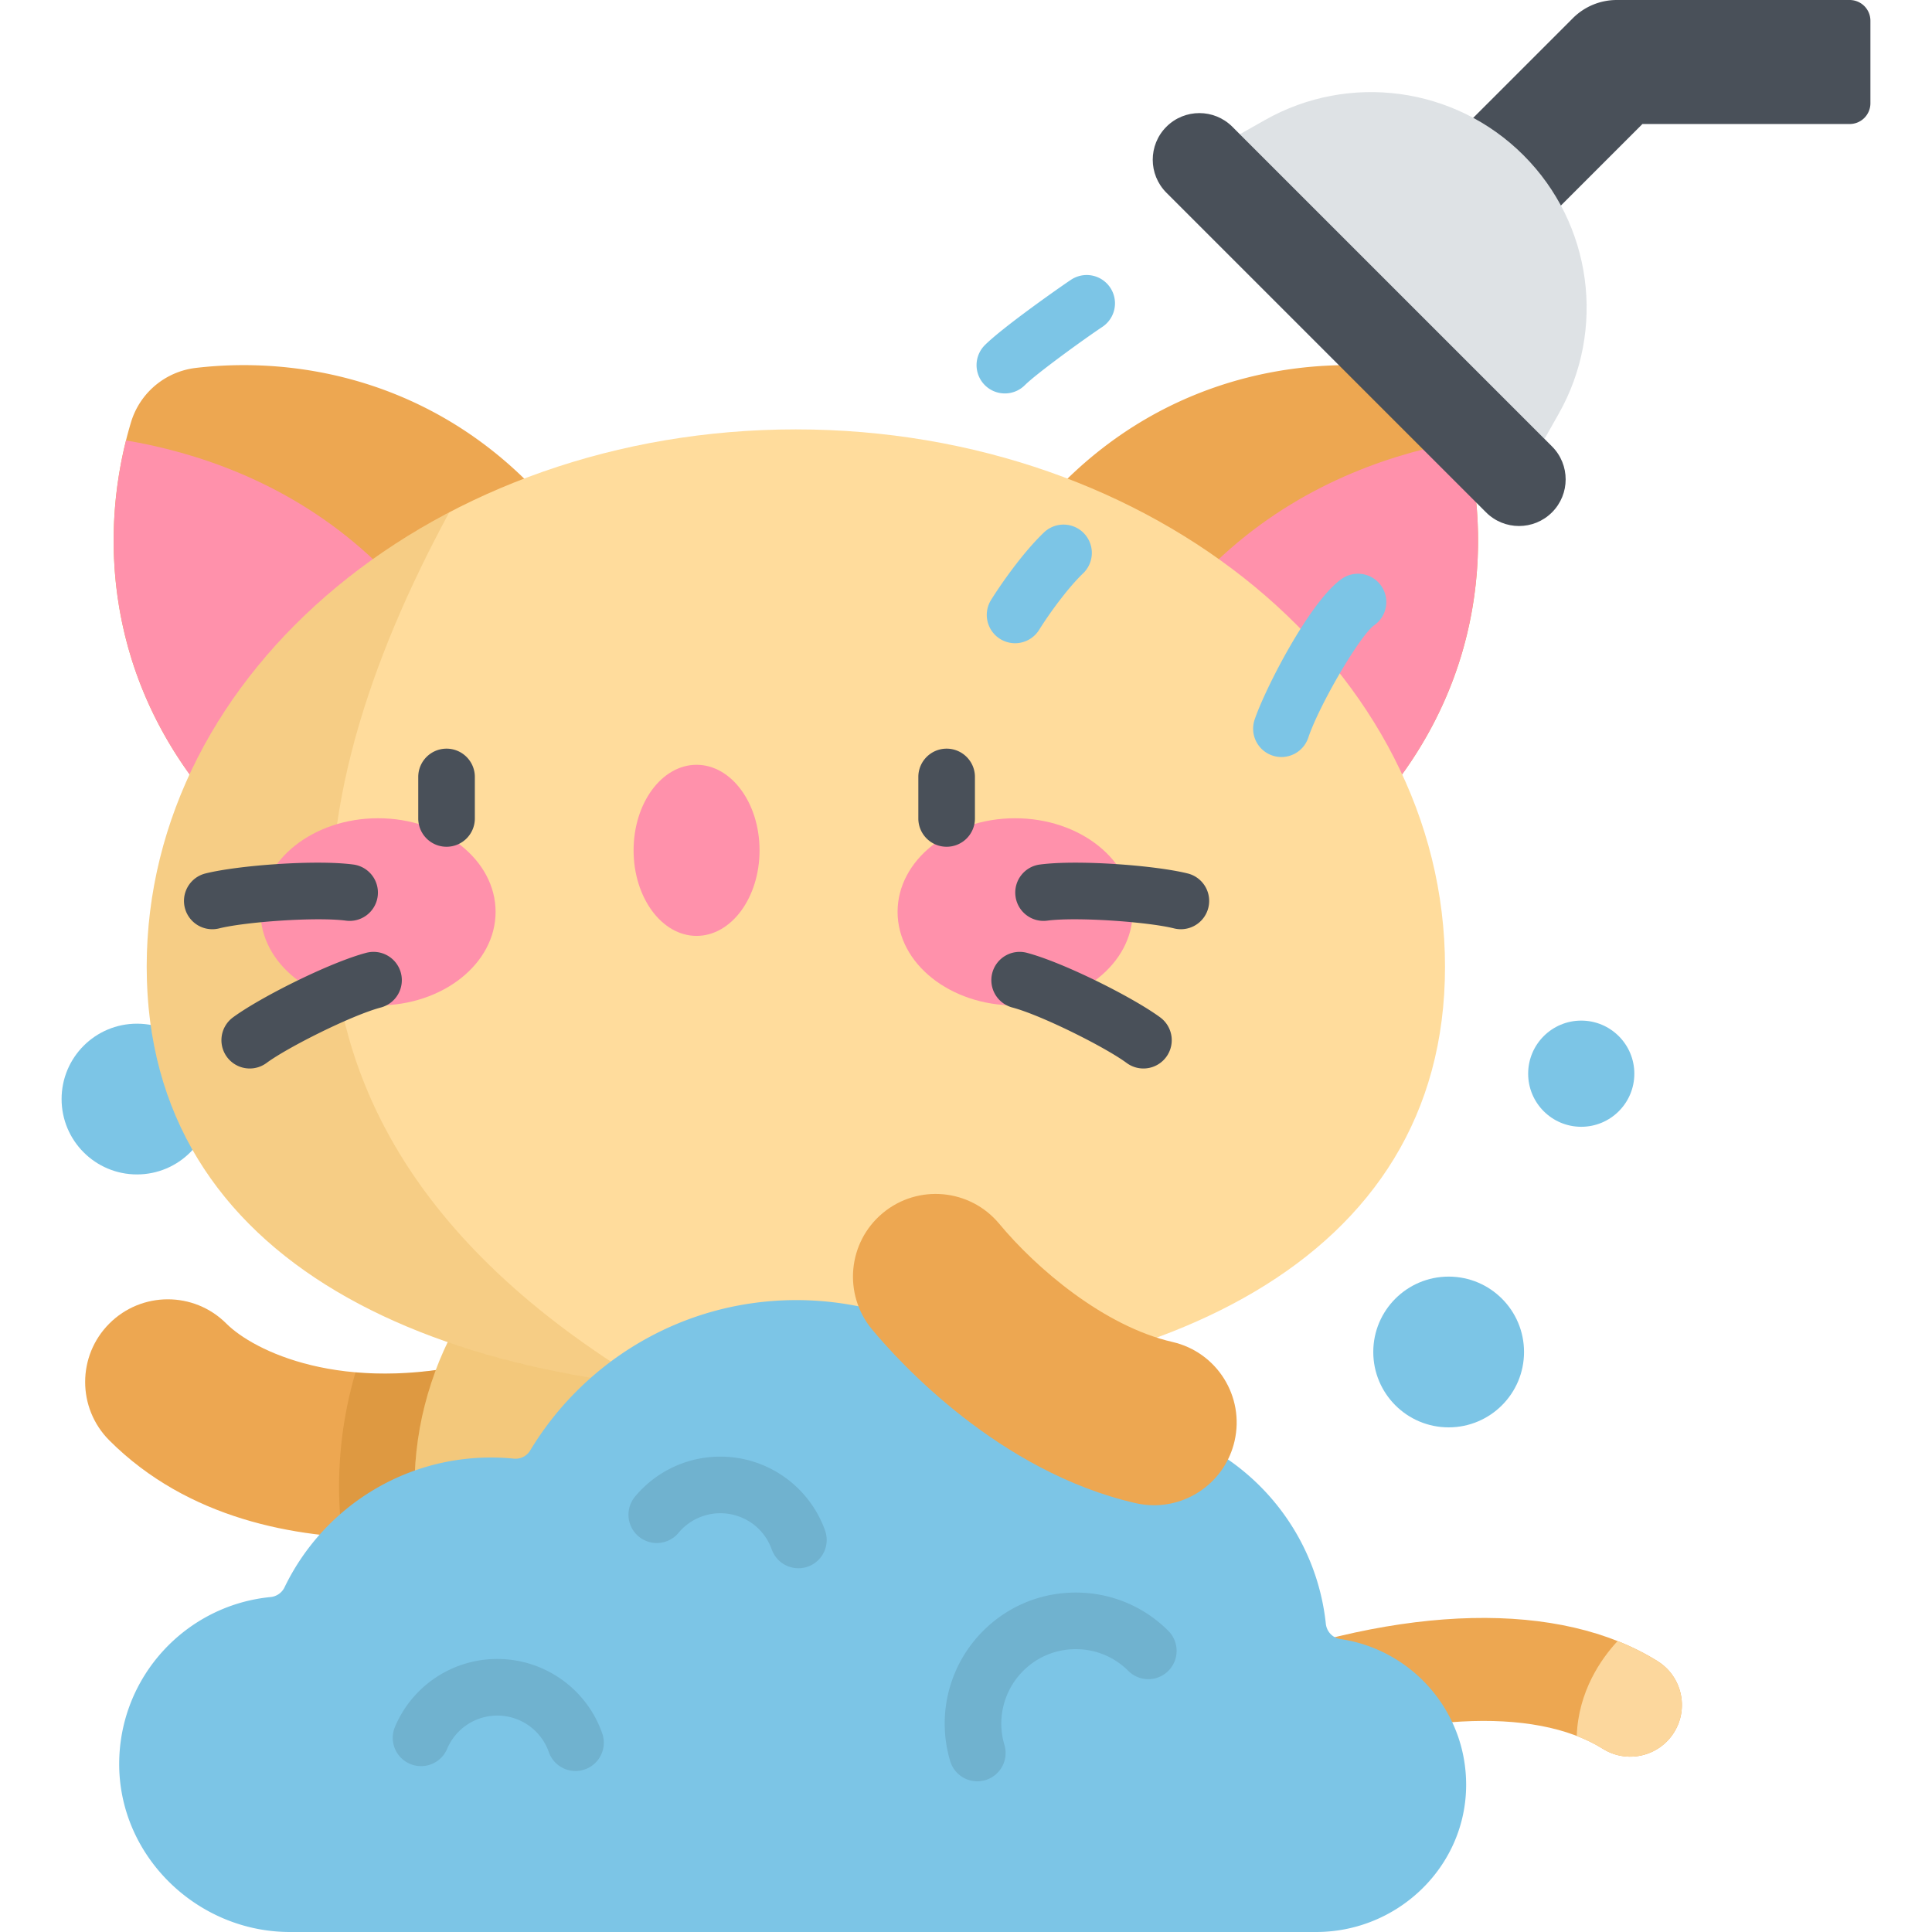 <?xml version="1.0" encoding="iso-8859-1"?><!--Generator: Adobe Illustrator 19.0.0, SVG Export Plug-In . SVG Version: 6.00 Build 0)--><svg xmlns="http://www.w3.org/2000/svg" viewBox="0 0 512 512" style="enable-background:new 0 0 512 512"><circle style="fill:#7CC5E6" cx="36.298" cy="291.26" r="19.976"/><path style="fill:#EDA751" d="M311.639 473.042c-10.185 0-19.825-2.884-29.111-8.667-12.983-8.085-23.045-20.406-33.696-33.449l-.775-.949c-4.784-5.857-3.915-14.482 1.942-19.267 5.856-4.785 14.483-3.915 19.267 1.942l.778.953c21.129 25.874 32.301 37.927 55.201 29.199 46.656-17.772 88.222-18.712 114.043-2.573 6.413 4.007 8.362 12.455 4.354 18.868-4.008 6.413-12.456 8.362-18.868 4.354-18.213-11.384-51.776-9.536-89.78 4.942-8.127 3.096-15.887 4.647-23.355 4.647z"/><path style="fill:#FCD79D" d="M439.288 440.231c-3.288-2.055-6.835-3.83-10.612-5.332-4.337 4.676-10.392 13.276-10.825 25.144 2.498.963 4.817 2.094 6.922 3.41 6.412 4.008 14.861 2.059 18.868-4.354 4.009-6.413 2.06-14.861-4.353-18.868z"/><path style="fill:#EDA751" d="M101.063 407.641c-22.743 0-51.228-5.059-72.08-25.911-8.556-8.556-8.556-22.428 0-30.984 8.556-8.554 22.427-8.554 30.983 0 7.276 7.277 30.61 18.782 66.839 10.241 11.776-2.773 23.574 4.522 26.349 16.298 2.776 11.778-4.522 23.575-16.299 26.35-4.973 1.171-18.777 4.006-35.792 4.006z"/><path style="opacity:0.2;fill:#A35F00;enable-background:new" d="M126.804 360.987c-12.419 2.928-23.321 3.499-32.582 2.694a107.331 107.331 0 0 0-3.53 43.594c3.552.253 7.025.367 10.371.367 17.016 0 30.82-2.835 35.792-4.006 11.777-2.775 19.074-14.572 16.299-26.35-2.776-11.778-14.574-19.072-26.35-16.299z"/><ellipse style="fill:#FCD690" cx="210.908" cy="393.99" rx="101.05" ry="93.9"/><path style="opacity:0.15;fill:#C17A00;enable-background:new" d="M196.154 486.885c-46.176-30.316-31.865-92.451-24.027-119.624v-59.998c-36.559 14.133-62.265 47.638-62.265 86.726.001 47.199 37.481 86.258 86.292 92.896z"/><path style="fill:#EDA751" d="M149.417 231.173c19.773-16.591 32.974-44.443 5.085-85.616-28.11-41.498-69.961-51.9-102.635-48.051a20.43 20.43 0 0 0-17.147 14.388c-9.464 31.509-6.488 74.53 29.499 109.419 35.704 34.616 65.426 26.452 85.198 9.86z"/><path style="fill:#FF91AB" d="M33.405 116.716c-7.759 30.98-3.372 71.455 30.814 104.598 30.947 30.004 57.394 27.86 76.77 15.954-13.327-90.459-71.537-114.447-107.584-120.552z"/><path style="fill:#EDA751" d="M272.405 231.173c-19.773-16.591-32.974-44.443-5.085-85.616 28.11-41.498 69.961-51.9 102.635-48.051a20.43 20.43 0 0 1 17.147 14.388c9.464 31.509 6.488 74.53-29.499 109.419-35.705 34.616-65.426 26.452-85.198 9.86z"/><path style="fill:#FF91AB" d="M388.417 116.716c7.759 30.98 3.372 71.455-30.814 104.598-30.947 30.004-57.394 27.86-76.77 15.954 13.326-90.459 71.535-114.447 107.584-120.552z"/><path style="fill:#FFDC9C" d="M382.943 256.215c0 78.658-77.021 113.109-172.032 113.109S38.879 334.873 38.879 256.215 115.9 113.792 210.91 113.792s172.033 63.765 172.033 142.423z"/><path style="opacity:0.15;fill:#C17A00;enable-background:new" d="M119.054 135.782c-48.18 25.239-80.175 69.74-80.175 120.433 0 67.617 56.917 102.566 133.25 111.045-109.574-65.451-95.285-153.49-53.075-231.478z"/><g><ellipse style="fill:#FF91AB" cx="100.188" cy="241.65" rx="31.15" ry="24.805"/><ellipse style="fill:#FF91AB" cx="269.017" cy="241.65" rx="31.15" ry="24.805"/></g><g><path style="fill:#495059" d="M118.339 224.401a7.5 7.5 0 0 1-7.5-7.5v-11c0-4.143 3.358-7.5 7.5-7.5s7.5 3.357 7.5 7.5v11a7.5 7.5 0 0 1-7.5 7.5zM250.867 224.401a7.5 7.5 0 0 1-7.5-7.5v-11c0-4.143 3.358-7.5 7.5-7.5s7.5 3.357 7.5 7.5v11a7.5 7.5 0 0 1-7.5 7.5z"/></g><ellipse style="fill:#FF91AB" cx="184.598" cy="225.35" rx="16.69" ry="22.671"/><g><path style="fill:#495059" d="M56.264 246.256a7.5 7.5 0 0 1-1.813-14.779c8.621-2.155 29.169-3.692 39.184-2.368a7.5 7.5 0 0 1 6.453 8.418c-.543 4.107-4.305 7.001-8.418 6.453-7.858-1.036-26.723.334-33.579 2.05a7.528 7.528 0 0 1-1.827.226zM66.186 283.162a7.501 7.501 0 0 1-4.461-13.534c7.15-5.278 25.565-14.528 35.326-17.119a7.5 7.5 0 1 1 3.848 14.498c-7.661 2.033-24.579 10.491-30.265 14.689a7.472 7.472 0 0 1-4.448 1.466zM312.943 246.256a7.514 7.514 0 0 1-1.826-.226c-6.855-1.715-25.72-3.09-33.579-2.05-4.112.546-7.875-2.347-8.418-6.453s2.346-7.875 6.453-8.418c10.014-1.325 30.563.213 39.184 2.368a7.501 7.501 0 0 1-1.814 14.779zM303.021 283.162a7.47 7.47 0 0 1-4.449-1.466c-5.686-4.198-22.603-12.656-30.265-14.689a7.5 7.5 0 1 1 3.848-14.498c9.761 2.591 28.176 11.841 35.326 17.119a7.501 7.501 0 0 1-4.46 13.534z"/></g><path style="fill:#7CC5E6" d="M355.194 434.361c-2.061-.3-3.615-1.985-3.835-4.056-3.24-30.499-29.042-54.26-60.4-54.26-3.84 0-7.592.367-11.233 1.053a4.481 4.481 0 0 1-4.334-1.59c-15.091-18.875-38.312-30.967-64.357-30.967-29.941 0-56.138 15.986-70.553 39.881-.9 1.493-2.59 2.305-4.325 2.132a60.544 60.544 0 0 0-6.008-.299c-24.113 0-44.939 14.052-54.751 34.411a4.592 4.592 0 0 1-3.699 2.568c-22.448 2.194-40.007 21.061-40.113 44.06C31.472 491.884 52.243 512 76.833 512h271.954c21.656 0 39.733-17.327 39.757-38.983.021-19.645-14.474-35.906-33.35-38.656z"/><g style="opacity:0.1"><path d="M152.516 469.333a7.505 7.505 0 0 1-7.079-5.023 14.46 14.46 0 0 0-13.634-9.666 14.425 14.425 0 0 0-13.308 8.821 7.5 7.5 0 1 1-13.816-5.844 29.397 29.397 0 0 1 27.123-17.978c12.496 0 23.664 7.921 27.791 19.709a7.501 7.501 0 0 1-7.077 9.981zM211.583 415.603a7.503 7.503 0 0 1-7.063-4.979c-1.564-4.379-5.01-7.655-9.456-8.989a14.42 14.42 0 0 0-15.282 4.625 7.501 7.501 0 0 1-11.553-9.569 29.392 29.392 0 0 1 31.146-9.424c8.928 2.679 16.132 9.524 19.27 18.311a7.502 7.502 0 0 1-7.062 10.025zM258.991 472.065a7.502 7.502 0 0 1-7.185-5.361 34.715 34.715 0 0 1 8.725-34.49c6.559-6.559 15.279-10.171 24.555-10.171 9.275 0 17.996 3.612 24.555 10.171a7.5 7.5 0 0 1-10.606 10.607c-3.726-3.727-8.68-5.778-13.949-5.778s-10.223 2.052-13.949 5.777a19.731 19.731 0 0 0-4.955 19.603 7.5 7.5 0 0 1-7.191 9.642z"/></g><path style="fill:#495059" d="M402.371 65.749l-23.237-23.237 37.7-37.7A16.436 16.436 0 0 1 428.453 0h61.73a5.495 5.495 0 0 1 5.495 5.495v21.873a5.495 5.495 0 0 1-5.495 5.495h-54.924l-32.888 32.886z"/><path style="fill:#DEE2E5" d="M409.309 116.314L328.57 35.575l6.661-3.767c22.341-12.634 50.365-8.817 68.514 9.331 18.148 18.148 21.965 46.173 9.331 68.514l-3.767 6.661z"/><path style="fill:#495059" d="M393.819 135.779l-84.713-84.713c-4.826-4.826-4.826-12.651 0-17.477 4.826-4.826 12.651-4.826 17.477 0l84.713 84.713c4.826 4.826 4.826 12.651 0 17.477-4.827 4.826-12.65 4.826-17.477 0z"/><g><path style="fill:#7CC5E6" d="M266.298 104.264a7.473 7.473 0 0 1-5.317-2.211 7.5 7.5 0 0 1 .028-10.606c4.715-4.69 19.523-15.108 22.882-17.348a7.5 7.5 0 0 1 8.32 12.48c-5.231 3.487-17.537 12.432-20.623 15.502a7.48 7.48 0 0 1-5.29 2.183zM339.594 200.618a7.494 7.494 0 0 1-2.393-.394 7.5 7.5 0 0 1-4.717-9.5c2.747-8.164 14.599-31.295 23.028-37.271a7.5 7.5 0 1 1 8.676 12.236c-3.752 2.66-14.539 21.053-17.487 29.818a7.5 7.5 0 0 1-7.107 5.111zM269 170.46a7.5 7.5 0 0 1-6.36-11.464c2.589-4.16 8.475-12.629 14.112-17.977a7.501 7.501 0 0 1 10.324 10.883c-3.772 3.578-8.742 10.265-11.701 15.021A7.5 7.5 0 0 1 269 170.46z"/></g><path style="fill:#EDA751" d="M305.839 398.905c-1.626 0-3.278-.183-4.93-.563-36.223-8.331-62.591-37.339-69.809-46.032-7.73-9.308-6.45-23.12 2.858-30.85 9.306-7.731 23.12-6.453 30.851 2.857 9.831 11.839 27.757 27.146 45.922 31.323 11.792 2.712 19.152 14.469 16.44 26.261-2.334 10.141-11.355 17.004-21.332 17.004z"/><g><circle style="fill:#7CC5E6" cx="383.908" cy="358.29" r="19.976"/><circle style="fill:#7CC5E6" cx="419.047" cy="284.54" r="14.07"/></g><g/><g/><g/><g/><g/><g/><g/><g/><g/><g/><g/><g/><g/><g/><g/></svg>